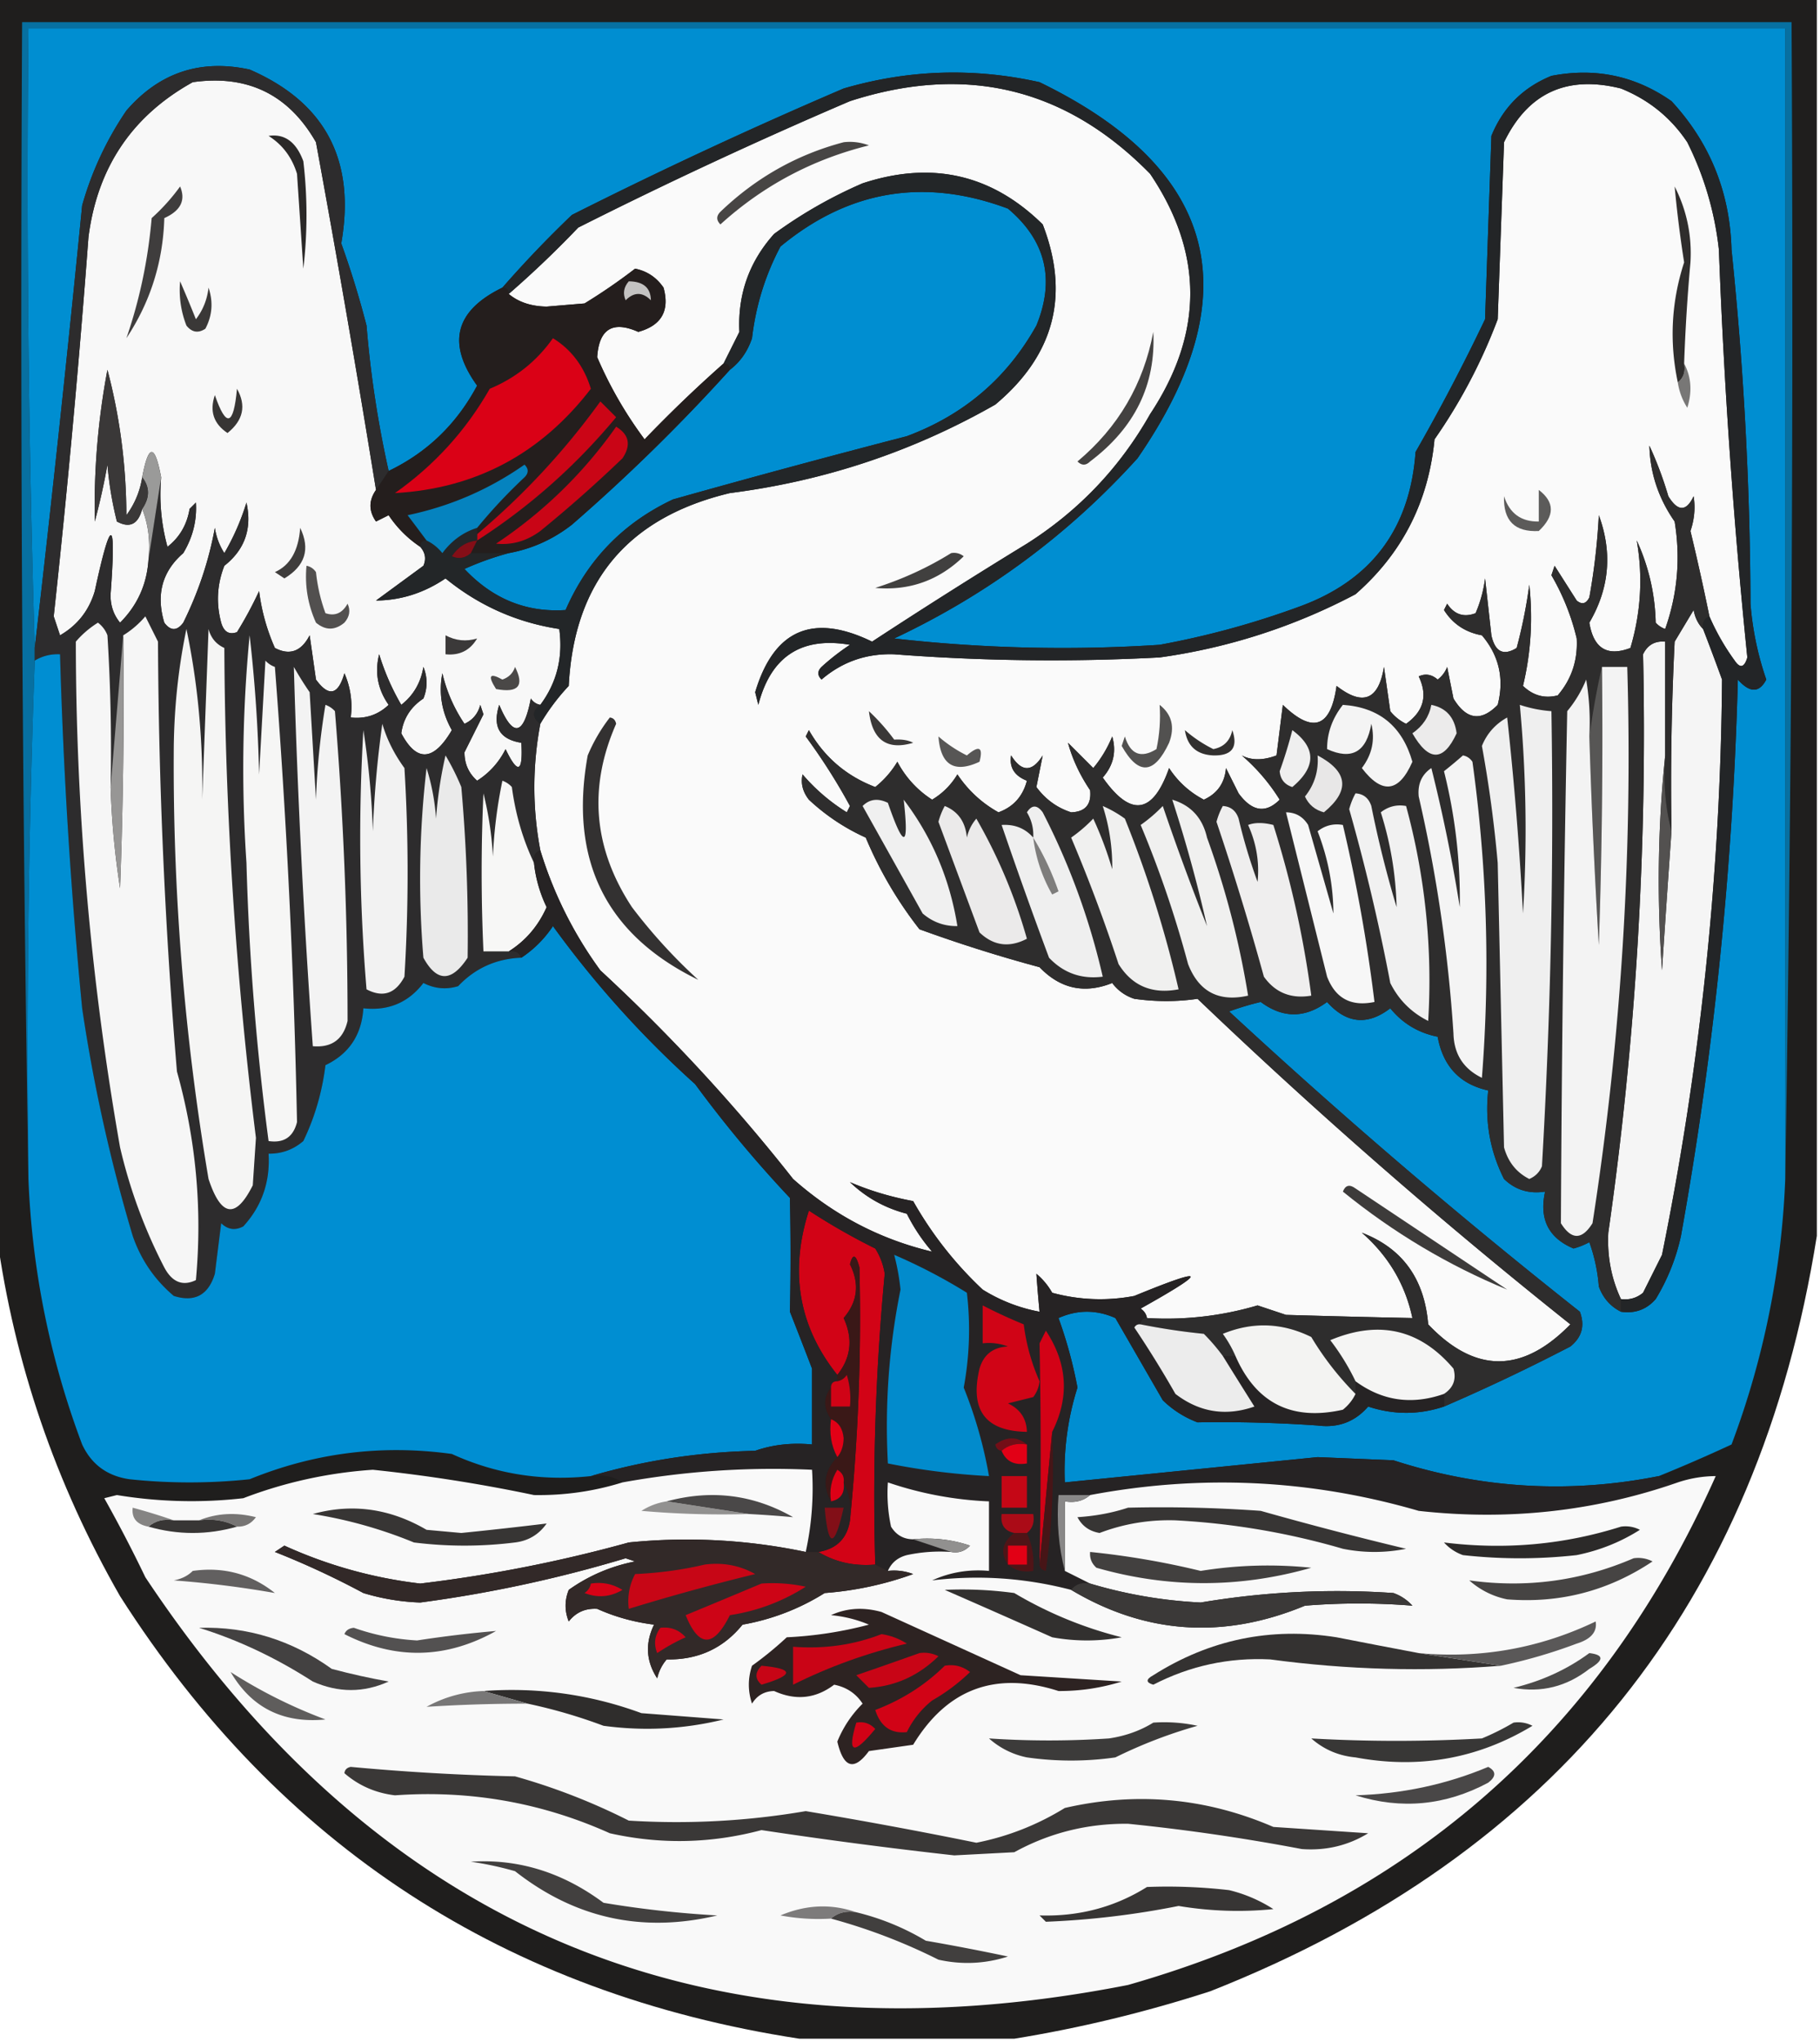 <svg xmlns="http://www.w3.org/2000/svg" width="288" height="323" style="shape-rendering:geometricPrecision;text-rendering:geometricPrecision;image-rendering:optimizeQuality;fill-rule:evenodd;clip-rule:evenodd"><path style="opacity:.982" fill="#1c1b1a" d="M-.5-.5h288v196c-9.222 58.062-41.222 97.896-96 119.5-10.275 3.32-20.608 5.82-31 7.5h-34c-46.439-7.131-82.272-30.464-107.5-70-10.23-17.862-16.73-36.862-19.5-57V-.5z"/><path style="opacity:1" fill="#0770a1" d="M282.5 186.5V4.5H4.5a2401.6 2401.6 0 0 0 1 98v2a1681.61 1681.61 0 0 0-1 82 8372.84 8372.84 0 0 1-1-183h280a8375.918 8375.918 0 0 1-1 183z"/><path style="opacity:1" fill="#008ed1" d="M282.5 186.5a133.77 133.77 0 0 1-8.5 42 247.844 247.844 0 0 1-11.5 5c-14.171 2.815-28.171 1.982-42-2.5l-12-.5-40 4a43.464 43.464 0 0 1 2-15 70.178 70.178 0 0 0-3-11c3-1.333 6-1.333 9 0l7.5 13a15.83 15.83 0 0 0 5.5 3.5 218.72 218.72 0 0 1 19 .5c3.247.419 5.914-.581 8-3 4.03 1.327 8.03 1.327 12 0a306.335 306.335 0 0 0 20-9.5c1.825-1.466 2.325-3.299 1.5-5.5a934.59 934.59 0 0 1-55.5-47.5 43.145 43.145 0 0 1 5-1.5c3.492 2.597 6.992 2.597 10.5 0 3.06 3.436 6.393 3.769 10 1 1.952 2.394 4.452 3.894 7.5 4.5.851 4.681 3.517 7.514 8 8.5-.541 4.949.292 9.616 2.5 14 1.789 1.729 3.956 2.396 6.5 2-.965 4.333.535 7.333 4.5 9a11.456 11.456 0 0 0 2.5-1 26.724 26.724 0 0 1 1.5 7c.66 1.824 1.827 3.157 3.5 4 2.222.322 4.056-.345 5.5-2a32.473 32.473 0 0 0 4-10 584.627 584.627 0 0 0 9-88c1.888 2.131 3.388 2.131 4.5 0a48.327 48.327 0 0 1-2.5-12 561.81 561.81 0 0 0-3-56c-.245-9.081-3.412-16.914-9.5-23.5-5.729-4.01-12.062-5.344-19-4-4.5 1.833-7.667 5-9.5 9.5l-1 29a314.663 314.663 0 0 1-11 21c-.879 12.206-7.045 20.373-18.5 24.5a134.22 134.22 0 0 1-22 6 237.169 237.169 0 0 1-42-1c14.781-6.963 27.614-16.463 38.5-28.5 17.899-25.957 12.732-45.79-15.5-59.5-10.438-2.326-20.771-1.992-31 1a760.645 760.645 0 0 0-43 20 177.563 177.563 0 0 0-11 11.5c-7.493 3.643-8.826 8.81-4 15.5-3.236 6.071-7.903 10.571-14 13.5a168.342 168.342 0 0 1-3.5-23 146.602 146.602 0 0 0-4-13c2.31-13.141-2.523-22.308-14.5-27.5-7.79-1.688-14.29.478-19.5 6.5a51.42 51.42 0 0 0-7 15 4133.08 4133.08 0 0 1-7.5 70 2401.6 2401.6 0 0 1-1-98h278v182z"/><path style="opacity:1" fill="#f8f8f8" d="M59.5 77.5c-1.166 1.666-1.166 3.333 0 5l2-1a17.853 17.853 0 0 0 5 5c.803.923.97 1.923.5 3L59.5 95c3.942-.035 7.609-1.202 11-3.5 5.28 4.307 11.28 6.974 18 8 .615 4.491-.385 8.491-3 12-.617-.111-1.117-.444-1.5-1-1.141 5.883-2.808 6.216-5 1-1.111 3.455.056 5.455 3.5 6 .275 4.72-.559 5.054-2.5 1a12.38 12.38 0 0 1-4.5 5c-1.34-1.188-2.007-2.688-2-4.5 1.002-2.001 2.002-4.001 3-6l-.5-1.5c-.368 1.41-1.201 2.41-2.5 3a23.972 23.972 0 0 1-3.5-8c-.603 3.156-.103 6.156 1.5 9-2.894 4.935-5.561 5.102-8 .5.317-2.328 1.484-4.161 3.5-5.5.667-1.667.667-3.333 0-5-.412 2.497-1.578 4.497-3.5 6a37.7 37.7 0 0 1-3.5-8c-.725 2.877-.225 5.543 1.5 8-1.673 1.586-3.673 2.253-6 2a13.118 13.118 0 0 0-1-7c-.979 3.453-2.479 3.786-4.5 1l-1-7c-1.323 2.559-3.157 3.225-5.5 2a31.82 31.82 0 0 1-2.5-9 60.727 60.727 0 0 1-3.5 6.5c-1.244.456-2.077-.044-2.5-1.5-.821-3.054-.655-6.054.5-9 3.24-2.551 4.407-5.885 3.5-10a37.692 37.692 0 0 1-3.5 8 10.253 10.253 0 0 1-1.5-4c-.941 5.17-2.608 10.17-5 15-1 1.333-2 1.333-3 0-1.336-4.442-.336-8.11 3-11 1.513-2.524 2.18-5.19 2-8l-1 1c-.412 2.497-1.578 4.497-3.5 6a31.121 31.121 0 0 1-1-11c-.997-5.324-1.997-5.324-3 0a13.488 13.488 0 0 1-2.5 6c-.031-7.886-1.031-15.553-3-23a116.833 116.833 0 0 0-2 24 108.363 108.363 0 0 0 2-9 55.692 55.692 0 0 0 1.5 9c2.037 1.102 3.37.435 4-2 .973 2.448 1.306 5.115 1 8-.247 3.91-1.747 7.244-4.5 10-1.046-1.272-1.546-2.772-1.5-4.5.912-12.282.078-12.449-2.5-.5-.911 3.076-2.744 5.409-5.5 7l-1-3a1810.518 1810.518 0 0 0 5.5-60c1.416-11.021 6.916-19.188 16.5-24.5 8.673-1.224 15.173 1.943 19.5 9.5a2666.853 2666.853 0 0 1 9.5 55z"/><path style="opacity:1" fill="#fafafa" d="M270.5 97.5a389.678 389.678 0 0 0-3-13.5c.625-1.84.792-3.674.5-5.5-1.154 2.457-2.488 2.457-4 0a57.554 57.554 0 0 0-3-8c.114 4.342 1.447 8.342 4 12 .95 5.826.45 11.493-1.5 17a3.646 3.646 0 0 1-1.5-1 32.655 32.655 0 0 0-3-13c.998 5.705.664 11.372-1 17-3.673 1.406-5.84.073-6.5-4 3.177-5.423 3.677-11.09 1.5-17-.226 4.387-.726 8.72-1.5 13-.502 1.021-1.168 1.188-2 .5l-3.5-5.5-.5 1.5a36.428 36.428 0 0 1 4 10c.187 3.441-.813 6.441-3 9-2.067.536-3.901.036-5.5-1.5 1.25-5.195 1.583-10.528 1-16a79.077 79.077 0 0 1-2 10c-2.09 1.291-3.424.624-4-2l-1-9a20.428 20.428 0 0 1-1.5 5.5c-1.867.711-3.367.211-4.5-1.5l-.5 1c1.381 2.191 3.381 3.524 6 4 2.722 3.21 3.556 6.876 2.5 11-2.632 2.692-4.966 2.359-7-1l-1-5a4.457 4.457 0 0 1-1.5 2c-.951-.826-1.951-.992-3-.5 1.451 3.028.784 5.528-2 7.5a7.248 7.248 0 0 1-2.5-2l-1-7c-.848 5.236-3.348 6.236-7.5 3-.92 6.603-3.753 7.603-8.5 3l-1 8c-2.148.804-3.982.804-5.5 0a30.326 30.326 0 0 1 6 7c-2.213 2.219-4.38 1.886-6.5-1l-2-4c-.197 2.361-1.364 4.028-3.5 5a14.488 14.488 0 0 1-5.5-5c-2.568 7.303-6.068 7.803-10.5 1.5 1.687-1.913 2.187-4.08 1.5-6.5a18.924 18.924 0 0 1-3 5l-4-4c.695 2.565 1.861 5.065 3.5 7.5.239 2.259-.761 3.426-3 3.5-2.228-.719-4.061-2.052-5.5-4l1-5c-1.667 2.667-3.333 2.667-5 0-.309 1.891.525 3.225 2.5 4-.646 2.477-2.146 4.144-4.5 5-2.631-1.463-4.798-3.463-6.5-6-1 1.667-2.333 3-4 4a15.855 15.855 0 0 1-5.5-6 14.84 14.84 0 0 1-3.5 4c-4.581-1.748-8.081-4.748-10.5-9l-.5 1a94.09 94.09 0 0 1 7 11l-.5 1a29.964 29.964 0 0 1-7-6c-.315 1.408.018 2.741 1 4a33.016 33.016 0 0 0 9 6 62.91 62.91 0 0 0 8.5 14.5 230.991 230.991 0 0 0 19 6c3.282 3.421 7.115 4.254 11.5 2.5a6.978 6.978 0 0 0 3.5 2.5c3.407.482 6.74.482 10 0a863.889 863.889 0 0 0 59 51.5c-7.601 7.786-15.101 7.786-22.5 0-.595-7.221-4.095-12.054-10.5-14.5 4.209 3.681 6.875 8.181 8 13.5-6.573-.135-13.24-.301-20-.5l-4.5-1.5a50.818 50.818 0 0 1-17.5 2c-.111-.617-.444-1.117-1-1.5 10.863-6.07 10.529-6.736-1-2a28.717 28.717 0 0 1-13-.5 10.756 10.756 0 0 0-2.5-3c.135 1.925.302 3.925.5 6a25.93 25.93 0 0 1-9-3.5 58.699 58.699 0 0 1-11-14c-3.575-.666-6.909-1.666-10-3 2.548 2.442 5.548 4.108 9 5a28.834 28.834 0 0 0 4 6c-8.225-1.948-15.559-5.781-22-11.5a284.445 284.445 0 0 0-30.5-33 63.515 63.515 0 0 1-9.5-19c-1.255-6.623-1.255-13.29 0-20a33.835 33.835 0 0 1 4.5-6c.836-16.474 9.336-26.64 25.5-30.5 14.973-1.906 28.973-6.573 42-14 9.325-7.805 11.825-17.305 7.5-28.5-8.057-7.929-17.557-10.095-28.5-6.5a72.374 72.374 0 0 0-14 8c-3.945 4.395-5.778 9.561-5.5 15.5l-2.5 5a210.702 210.702 0 0 0-12.5 12 63.86 63.86 0 0 1-7.5-13c.287-4.46 2.453-5.793 6.5-4 3.668-1.004 5.002-3.337 4-7-1.117-1.624-2.617-2.624-4.5-3a90.546 90.546 0 0 1-8 5.5l-6 .5c-2.452-.04-4.452-.706-6-2a162.087 162.087 0 0 0 11-10.5 760.645 760.645 0 0 1 43-20c18.351-5.923 34.185-2.09 47.5 11.5 8.467 12.554 8.467 25.22 0 38-4.785 8.452-11.285 15.285-19.5 20.5a929.177 929.177 0 0 0-24.5 15.5c-9.372-4.561-15.539-1.895-18.5 8l.5 2c1.972-7.651 6.805-10.818 14.5-9.5a36.078 36.078 0 0 0-4.5 3.5c-.667.667-.667 1.333 0 2 3.283-2.817 7.117-4.15 11.5-4a323.61 323.61 0 0 0 42 .5 93.906 93.906 0 0 0 31-10c7.384-6.462 11.551-14.629 12.5-24.5a86.234 86.234 0 0 0 10-19l1-28c3.781-7.805 9.947-10.638 18.5-8.5 4.404 1.777 7.904 4.61 10.5 8.5a50.127 50.127 0 0 1 5 17 1011.957 1011.957 0 0 0 4.5 64.5c-.474 1.608-1.141 1.774-2 .5a36.611 36.611 0 0 1-4-7z"/><path style="opacity:1" fill="#008ed1" d="M80.5 87.5c3.687-.676 7.02-2.176 10-4.5a289.09 289.09 0 0 0 25-24.5c1.636-1.249 2.803-2.916 3.5-5 .604-5.155 2.104-9.989 4.5-14.5 10.796-8.929 22.796-10.929 36-6 5.988 5.047 7.488 11.214 4.5 18.5-4.645 8.306-11.479 14.14-20.5 17.5a1829.243 1829.243 0 0 0-37 10c-7.862 3.696-13.53 9.53-17 17.5-6.206.41-11.539-1.756-16-6.5a46.673 46.673 0 0 1 7-2.5z"/><path style="opacity:1" fill="#241e1d" d="M114.5 57.5c.667 0 1 .333 1 1a289.09 289.09 0 0 1-25 24.5c-2.98 2.324-6.313 3.824-10 4.5h-6l1-2c8.291-5.33 15.624-11.83 22-19.5L95 63.5a116.46 116.46 0 0 1-19.5 21v-1a84.022 84.022 0 0 1 7.5-8c.667-.667.667-1.333 0-2-5.603 3.925-11.77 6.591-18.5 8a493.061 493.061 0 0 1 3 4c-.667 0-1 .333-1 1a17.853 17.853 0 0 1-5-5l-2 1c-1.166-1.667-1.166-3.334 0-5l2-3c6.097-2.929 10.764-7.429 14-13.5-4.826-6.69-3.493-11.857 4-15.5.667 0 1 .333 1 1 1.548 1.294 3.548 1.96 6 2l6-.5a90.546 90.546 0 0 0 8-5.5c1.883.376 3.383 1.376 4.5 3 1.002 3.663-.332 5.996-4 7-4.047-1.793-6.213-.46-6.5 4a63.86 63.86 0 0 0 7.5 13 210.702 210.702 0 0 1 12.5-12z"/><path style="opacity:1" fill="#c4c3c2" d="M99.5 44.5c2.3.022 3.467 1.022 3.5 3-1.333-1.333-2.667-1.333-4 0-.47-1.077-.303-2.077.5-3z"/><path style="opacity:1" fill="#da0116" d="M87.5 53.5c2.93 1.811 4.93 4.478 6 8-7.91 10.285-18.243 15.785-31 16.5 6.236-4.401 11.236-9.901 15-16.5 4.123-1.722 7.457-4.389 10-8z"/><path style="opacity:1" fill="#434140" d="M182.5 52.5c.423 8.33-2.91 15.162-10 20.5-.667.667-1.333.667-2 0 6.452-5.404 10.452-12.237 12-20.5z"/><path style="opacity:1" fill="#cb0516" d="M75.5 85.5v-1a116.46 116.46 0 0 0 19.5-21l2.5 2.5c-6.376 7.67-13.709 14.17-22 19.5z"/><path style="opacity:1" fill="#c90516" d="M97.5 67.5c2.061 1.251 2.394 2.918 1 5a211.38 211.38 0 0 1-13 11.5c-2.15 1.59-4.483 2.257-7 2 7.5-5 13.833-11.167 19-18.5z"/><path style="opacity:1" fill="#232628" d="M85.5 114.5c-1.333-1-1.333-2 0-3 2.615-3.509 3.615-7.509 3-12-6.72-1.026-12.72-3.693-18-8-3.391 2.298-7.058 3.465-11 3.5l7.5-5.5c.47-1.077.303-2.077-.5-3 0-.667.333-1 1-1 .958.453 1.792 1.12 2.5 2 1.451-1.964 3.284-3.297 5.5-4v2c-1.696.185-3.03 1.019-4 2.5 1.077.47 2.077.303 3-.5h6a46.673 46.673 0 0 0-7 2.5c4.461 4.744 9.794 6.91 16 6.5 3.47-7.97 9.138-13.804 17-17.5a1829.243 1829.243 0 0 1 37-10c9.021-3.36 15.855-9.194 20.5-17.5 2.988-7.286 1.488-13.453-4.5-18.5-13.204-4.929-25.204-2.929-36 6-2.396 4.511-3.896 9.345-4.5 14.5-.697 2.084-1.864 3.751-3.5 5 0-.667-.333-1-1-1l2.5-5c-.278-5.939 1.555-11.105 5.5-15.5a72.374 72.374 0 0 1 14-8c10.943-3.595 20.443-1.429 28.5 6.5 4.325 11.195 1.825 20.695-7.5 28.5-13.027 7.427-27.027 12.094-42 14-16.164 3.86-24.664 14.026-25.5 30.5a33.835 33.835 0 0 0-4.5 6z"/><path style="opacity:1" fill="#0583bf" d="M75.5 83.5c-2.216.703-4.049 2.036-5.5 4-.708-.88-1.542-1.547-2.5-2a493.061 493.061 0 0 0-3-4c6.73-1.409 12.897-4.075 18.5-8 .667.667.667 1.333 0 2a84.022 84.022 0 0 0-7.5 8z"/><path style="opacity:1" fill="#840e17" d="m75.5 85.5-1 2c-.923.803-1.923.97-3 .5.97-1.481 2.304-2.315 4-2.5z"/><path style="opacity:1" fill="#3f3d3c" d="M47.5 83.5c1.624 3.351.79 6.018-2.5 8l-1.5-1c2.412-1.07 3.745-3.403 4-7z"/><path style="opacity:1" fill="#41403f" d="M150.5 87.5a2.427 2.427 0 0 1 2 .5c-3.925 3.813-8.592 5.48-14 5 4.314-1.372 8.314-3.205 12-5.5z"/><path style="opacity:1" fill="#2d2c2d" d="m61.5 74.5-2 3a2666.853 2666.853 0 0 0-9.5-55c-4.327-7.557-10.827-10.724-19.5-9.5-9.584 5.312-15.084 13.479-16.5 24.5a1810.518 1810.518 0 0 1-5.5 60l1 3c2.756-1.591 4.589-3.924 5.5-7 2.578-11.949 3.412-11.782 2.5.5-.046 1.728.454 3.228 1.5 4.5 2.753-2.756 4.253-6.09 4.5-10l2-13a31.121 31.121 0 0 0 1 11c1.922-1.503 3.088-3.503 3.5-6l1-1c.18 2.81-.487 5.476-2 8-3.336 2.89-4.336 6.558-3 11 1 1.333 2 1.333 3 0 2.392-4.83 4.059-9.83 5-15a10.253 10.253 0 0 0 1.5 4 37.692 37.692 0 0 0 3.5-8c.907 4.115-.26 7.449-3.5 10-1.155 2.946-1.321 5.946-.5 9 .423 1.456 1.256 1.956 2.5 1.5a60.727 60.727 0 0 0 3.5-6.5 31.82 31.82 0 0 0 2.5 9c2.343 1.225 4.177.559 5.5-2l1 7c2.021 2.786 3.521 2.453 4.5-1a13.118 13.118 0 0 1 1 7c2.327.253 4.327-.414 6-2-1.725-2.457-2.225-5.123-1.5-8a37.7 37.7 0 0 0 3.5 8c1.922-1.503 3.088-3.503 3.5-6 .667 1.667.667 3.333 0 5-2.016 1.339-3.183 3.172-3.5 5.5 2.439 4.602 5.106 4.435 8-.5-1.603-2.844-2.103-5.844-1.5-9a23.972 23.972 0 0 0 3.5 8c1.299-.59 2.132-1.59 2.5-3l.5 1.5c-.998 1.999-1.998 3.999-3 6-.007 1.812.66 3.312 2 4.5a12.38 12.38 0 0 0 4.5-5c1.941 4.054 2.775 3.72 2.5-1-3.444-.545-4.611-2.545-3.5-6 2.192 5.216 3.859 4.883 5-1 .383.556.883.889 1.5 1-1.333 1-1.333 2 0 3-1.255 6.71-1.255 13.377 0 20-.838.342-1.172 1.008-1 2-1.764-3.705-2.931-7.705-3.5-12a3.647 3.647 0 0 0-1.5-1 74.197 74.197 0 0 0-1.5 12 52.204 52.204 0 0 0-1.5-10c-.38 8.288-.38 16.622 0 25h4c.992-.172 1.658.162 2 1-3.971.155-7.305 1.655-10 4.5-1.877.576-3.71.409-5.5-.5-2.379 3.104-5.545 4.437-9.5 4-.268 4.215-2.268 7.215-6 9-.522 4.247-1.689 8.247-3.5 12-1.584 1.361-3.418 2.028-5.5 2 .266 4.462-1.068 8.295-4 11.5-1.284.684-2.45.517-3.5-.5l-1 8c-1.03 3.375-3.196 4.542-6.5 3.5-3.031-2.559-5.198-5.726-6.5-9.5a258.17 258.17 0 0 1-8-36 820.943 820.943 0 0 1-3.5-56c-1.459-.067-2.792.266-4 1v-2c2.7-23.315 5.2-46.649 7.5-70a51.42 51.42 0 0 1 7-15c5.21-6.022 11.71-8.188 19.5-6.5C51.477 16.192 56.31 25.359 54 38.5a146.602 146.602 0 0 1 4 13 168.342 168.342 0 0 0 3.5 23z"/><path style="opacity:1" fill="#9a9a99" d="m25.5 75.5-2 13c.306-2.885-.027-5.552-1-8 1.22-1.784 1.22-3.45 0-5 1.003-5.324 2.003-5.324 3 0z"/><path style="opacity:1" fill="#373534" d="M37.5 61.5c1.501 2.657 1.001 4.99-1.5 7-2.2-1.463-2.867-3.463-2-6 1.798 5.21 2.965 4.876 3.5-1z"/><path style="opacity:1" fill="#3a3838" d="M22.5 75.5c1.22 1.55 1.22 3.216 0 5-.63 2.435-1.963 3.102-4 2a55.692 55.692 0 0 1-1.5-9 108.363 108.363 0 0 1-2 9 116.833 116.833 0 0 1 2-24c1.969 7.447 2.969 15.114 3 23a13.488 13.488 0 0 0 2.5-6z"/><path style="opacity:1" fill="#3a3837" d="M28.5 44.5a217.163 217.163 0 0 1 2.5 6c1.117-1.45 1.784-3.116 2-5 .758 2.27.591 4.436-.5 6.5-1.135.75-2.135.583-3-.5a15.42 15.42 0 0 1-1-7z"/><path style="opacity:1" fill="#3f3d3d" d="M28.5 29.5c.922 2.172.088 3.839-2.5 5-.2 6.931-2.2 13.265-6 19 2.093-6.056 3.426-12.389 4-19a31.444 31.444 0 0 0 4.5-5z"/><path style="opacity:1" fill="#2b2928" d="M42.5 21.5c2.538-.382 4.371.951 5.5 4a72.496 72.496 0 0 1 0 17l-1-15c-.792-2.606-2.292-4.606-4.5-6z"/><path style="opacity:1" fill="#f6f6f6" d="M17.5 124.5c.17 5.359.67 10.692 1.5 16 .5-13.329.667-26.663.5-40 1.294-.79 2.46-1.79 3.5-3l2 4a863.783 863.783 0 0 0 3 68c3.029 10.819 4.029 21.819 3 33-2.09 1-3.757.333-5-2a81.287 81.287 0 0 1-7-19 463.127 463.127 0 0 1-7-80 14.98 14.98 0 0 1 3.5-3 4.452 4.452 0 0 1 1.5 2c.5 7.993.666 15.993.5 24z"/><path style="opacity:1" fill="#52504f" d="M48.5 89.5c.617.11 1.117.444 1.5 1 .236 2.264.736 4.43 1.5 6.5 1.496.507 2.663.007 3.5-1.5.492 1.049.326 2.049-.5 3-1.506 1.247-3.006 1.247-4.5 0-1.289-2.85-1.789-5.85-1.5-9z"/><path style="opacity:1" fill="#f5f5f5" d="M269.5 99.5a434.944 434.944 0 0 1 3 8 476.408 476.408 0 0 1-9.5 91l-3 6c-1.011.837-2.178 1.17-3.5 1-1.526-3.271-2.192-6.771-2-10.5a556.676 556.676 0 0 0 5.5-91.5c.71-1.473 1.876-2.14 3.5-2v18c-1.159 11.159-1.326 22.492-.5 34a3608.4 3608.4 0 0 1 1.5-22c-.166-10.006 0-20.006.5-30l3-5c.232 1.237.732 2.237 1.5 3z"/><path style="opacity:1" fill="#232527" d="M256.5 207.5v-2c1.322.17 2.489-.163 3.5-1l3-6a476.408 476.408 0 0 0 9.5-91 434.944 434.944 0 0 0-3-8c-.172-.992.162-1.658 1-2a36.611 36.611 0 0 0 4 7c.859 1.274 1.526 1.108 2-.5a1011.957 1011.957 0 0 1-4.5-64.5 50.127 50.127 0 0 0-5-17c-2.596-3.89-6.096-6.723-10.5-8.5-8.553-2.138-14.719.695-18.5 8.5l-1 28a86.234 86.234 0 0 1-10 19c-.949 9.871-5.116 18.038-12.5 24.5a93.906 93.906 0 0 1-31 10 323.61 323.61 0 0 1-42-.5c-4.383-.15-8.217 1.183-11.5 4-.667-.667-.667-1.333 0-2a36.078 36.078 0 0 1 4.5-3.5c-7.695-1.318-12.528 1.849-14.5 9.5l-.5-2c2.961-9.895 9.128-12.561 18.5-8A929.177 929.177 0 0 1 162.5 86c8.215-5.215 14.715-12.048 19.5-20.5 8.467-12.78 8.467-25.446 0-38-13.315-13.59-29.149-17.423-47.5-11.5a760.645 760.645 0 0 0-43 20 162.087 162.087 0 0 1-11 10.5c0-.667-.333-1-1-1a177.563 177.563 0 0 1 11-11.5 760.645 760.645 0 0 1 43-20c10.229-2.992 20.562-3.326 31-1 28.232 13.71 33.399 33.543 15.5 59.5-10.886 12.037-23.719 21.537-38.5 28.5a237.169 237.169 0 0 0 42 1 134.22 134.22 0 0 0 22-6c11.455-4.127 17.621-12.294 18.5-24.5a314.663 314.663 0 0 0 11-21l1-29c1.833-4.5 5-7.667 9.5-9.5 6.938-1.344 13.271-.01 19 4 6.088 6.586 9.255 14.419 9.5 23.5a561.81 561.81 0 0 1 3 56 48.327 48.327 0 0 0 2.5 12c-1.112 2.131-2.612 2.131-4.5 0a584.627 584.627 0 0 1-9 88 32.473 32.473 0 0 1-4 10c-1.444 1.655-3.278 2.322-5.5 2z"/><path style="opacity:1" fill="#5c5b5a" d="M243.5 77.5c2.541 1.94 2.541 4.107 0 6.5-3.803.197-5.636-1.636-5.5-5.5.875 2.715 2.708 4.048 5.5 4v-5z"/><path style="opacity:1" fill="#787776" d="M266.5 57.5c1.129 2.128 1.296 4.462.5 7a10.136 10.136 0 0 1-1.5-4c.904-.709 1.237-1.709 1-3z"/><path style="opacity:1" fill="#2f2d2c" d="M266.5 57.5c.237 1.291-.096 2.291-1 3-1.359-6.43-1.026-12.763 1-19-.636-4.04-1.136-8.04-1.5-12 1.913 3.759 2.747 7.759 2.5 12a290.347 290.347 0 0 0-1 16z"/><path style="opacity:1" fill="#474544" d="M133.5 22.5a8.435 8.435 0 0 1 4 .5c-8.918 2.208-16.751 6.375-23.5 12.5-.667-.667-.667-1.333 0-2 5.617-5.388 12.117-9.054 19.5-11z"/><path style="opacity:1" fill="#f5f5f4" d="M29.5 99.5c1.81 8.611 2.644 17.611 2.5 27l1-27c.368 1.41 1.201 2.41 2.5 3a650.622 650.622 0 0 0 5 77.5l-.5 7.5c-2.678 5.355-5.012 5.022-7-1a391.17 391.17 0 0 1-5.5-68.5c.086-6.336.753-12.502 2-18.5z"/><path style="opacity:1" fill="#f6f6f5" d="M39.5 100.5a238.356 238.356 0 0 1 1.5 22l1-18c.414.457.914.791 1.5 1a1263.595 1263.595 0 0 1 3.5 72c-.589 2.363-2.089 3.363-4.5 3a423.035 423.035 0 0 1-3.5-44 221.073 221.073 0 0 1 .5-36z"/><path style="opacity:1" fill="#3b3939" d="M70.5 100.5c1.606.859 3.272 1.026 5 .5-1.117 1.892-2.784 2.725-5 2.5v-3z"/><path style="opacity:1" fill="#008ed2" d="M82.5 151.5a17.854 17.854 0 0 0 5-5 159.262 159.262 0 0 0 22.5 25 192.182 192.182 0 0 0 15 18 409.14 409.14 0 0 1 0 18c1.205 3.062 2.372 6.062 3.5 9v12c-3.213-.31-6.213.023-9 1-8.964.198-17.631 1.532-26 4-7.741.836-15.075-.33-22-3.5-11.055-1.526-21.721-.192-32 4a90.455 90.455 0 0 1-19 0c-3.52-.504-6.02-2.337-7.5-5.5a133.764 133.764 0 0 1-8.5-42 1681.61 1681.61 0 0 1 1-82c1.208-.734 2.541-1.067 4-1a820.943 820.943 0 0 0 3.5 56 258.17 258.17 0 0 0 8 36c1.302 3.774 3.469 6.941 6.5 9.5 3.304 1.042 5.47-.125 6.5-3.5l1-8c1.05 1.017 2.216 1.184 3.5.5 2.932-3.205 4.266-7.038 4-11.5 2.082.028 3.916-.639 5.5-2 1.811-3.753 2.978-7.753 3.5-12 3.732-1.785 5.732-4.785 6-9 3.955.437 7.121-.896 9.5-4 1.79.909 3.623 1.076 5.5.5 2.695-2.845 6.029-4.345 10-4.5z"/><path style="opacity:1" fill="#4a4847" d="M81.5 105.5c1.517 2.995.517 4.161-3 3.5-1.363-2.129-1.03-2.629 1-1.5 1.022-.355 1.689-1.022 2-2z"/><path style="opacity:1" fill="#f3f3f3" d="M46.5 105.5a51.19 51.19 0 0 0 2.5 4l1 17a114.67 114.67 0 0 1 1.5-15 3.647 3.647 0 0 1 1.5 1c1.333 16.32 2 32.653 2 49-.687 2.926-2.52 4.259-5.5 4a1394.746 1394.746 0 0 1-3-60z"/><path style="opacity:1" fill="#f2f2f2" d="M60.5 114.5c.717 2.453 1.884 4.787 3.5 7 .667 11 .667 22 0 33-1.416 2.695-3.416 3.361-6 2a289.51 289.51 0 0 1-.5-41c.83 5.302 1.33 10.636 1.5 16 .212-5.748.712-11.415 1.5-17z"/><path style="opacity:1" fill="#3a3837" d="M137.5 112.5a32.6 32.6 0 0 1 4 4.5c1.238-.077 2.238.089 3 .5-4.133 1.233-6.466-.434-7-5z"/><path style="opacity:1" fill="#525150" d="M183.5 111.5c1.941 1.511 2.441 3.511 1.5 6-2.357 5.025-4.857 5.192-7.5.5l.5-1.5c.879 2.846 2.546 3.513 5 2 .497-2.31.663-4.643.5-7z"/><path style="opacity:1" fill="#eaeaea" d="M70.5 119.5a38.715 38.715 0 0 1 2.5 5 265.546 265.546 0 0 1 1 27c-2.54 3.876-4.872 3.876-7 0a150.56 150.56 0 0 1 .5-30 34.21 34.21 0 0 1 1.5 8 65.27 65.27 0 0 1 1.5-10z"/><path style="opacity:1" fill="#f7f7f6" d="M84.5 136.5a21.032 21.032 0 0 0 2 7c-1.333 2.993-3.333 5.327-6 7h-4c-.38-8.378-.38-16.712 0-25a52.204 52.204 0 0 1 1.5 10 74.197 74.197 0 0 1 1.5-12 3.647 3.647 0 0 1 1.5 1c.569 4.295 1.736 8.295 3.5 12z"/><path style="opacity:1" fill="#2e2d2d" d="M270.5 97.5c-.838.342-1.172 1.008-1 2-.768-.763-1.268-1.763-1.5-3l-3 5c-.5 9.994-.666 19.994-.5 30-.983-3.798-1.317-7.798-1-12v-18c-1.624-.14-2.79.527-3.5 2a556.676 556.676 0 0 1-5.5 91.5c-.192 3.729.474 7.229 2 10.5v2c-1.673-.843-2.84-2.176-3.5-4a26.724 26.724 0 0 0-1.5-7c-.793.431-1.627.765-2.5 1-3.965-1.667-5.465-4.667-4.5-9-2.544.396-4.711-.271-6.5-2-2.208-4.384-3.041-9.051-2.5-14-4.483-.986-7.149-3.819-8-8.5-3.048-.606-5.548-2.106-7.5-4.5-3.607 2.769-6.94 2.436-10-1-3.508 2.597-7.008 2.597-10.5 0a43.145 43.145 0 0 0-5 1.5 934.59 934.59 0 0 0 55.5 47.5c.825 2.201.325 4.034-1.5 5.5a306.335 306.335 0 0 1-20 9.5v-2c1.484-.973 1.984-2.307 1.5-4-5.28-6.233-11.78-7.733-19.5-4.5a36.633 36.633 0 0 1 4 6.5v2a47.22 47.22 0 0 1-7-9c-4.613-2.271-9.28-2.438-14-.5a18.473 18.473 0 0 1 2 3.5h-2a30.233 30.233 0 0 0-3-3.5 102.65 102.65 0 0 1-10-1.5c0-.667.333-1 1-1a50.818 50.818 0 0 0 17.5-2l4.5 1.5c6.76.199 13.427.365 20 .5-1.125-5.319-3.791-9.819-8-13.5 6.405 2.446 9.905 7.279 10.5 14.5 7.399 7.786 14.899 7.786 22.5 0a863.889 863.889 0 0 1-59-51.5c-3.26.482-6.593.482-10 0a6.978 6.978 0 0 1-3.5-2.5c-4.385 1.754-8.218.921-11.5-2.5a230.991 230.991 0 0 1-19-6 62.91 62.91 0 0 1-8.5-14.5 33.016 33.016 0 0 1-9-6c-.982-1.259-1.315-2.592-1-4a29.964 29.964 0 0 0 7 6l.5-1a94.09 94.09 0 0 0-7-11l.5-1c2.419 4.252 5.919 7.252 10.5 9a14.84 14.84 0 0 0 3.5-4 15.855 15.855 0 0 0 5.5 6c1.667-1 3-2.333 4-4 1.702 2.537 3.869 4.537 6.5 6 2.354-.856 3.854-2.523 4.5-5-1.975-.775-2.809-2.109-2.5-4 1.667 2.667 3.333 2.667 5 0l-1 5c1.439 1.948 3.272 3.281 5.5 4 2.239-.074 3.239-1.241 3-3.5-1.639-2.435-2.805-4.935-3.5-7.5l4 4a18.924 18.924 0 0 0 3-5c.687 2.42.187 4.587-1.5 6.5 4.432 6.303 7.932 5.803 10.5-1.5a14.488 14.488 0 0 0 5.5 5c2.136-.972 3.303-2.639 3.5-5l2 4c2.12 2.886 4.287 3.219 6.5 1a30.326 30.326 0 0 0-6-7c1.518.804 3.352.804 5.5 0l1-8c4.747 4.603 7.58 3.603 8.5-3 4.152 3.236 6.652 2.236 7.5-3l1 7a7.248 7.248 0 0 0 2.5 2c2.784-1.972 3.451-4.472 2-7.5 1.049-.492 2.049-.326 3 .5a4.457 4.457 0 0 0 1.5-2l1 5c2.034 3.359 4.368 3.692 7 1 1.056-4.124.222-7.79-2.5-11-2.619-.476-4.619-1.809-6-4l.5-1c1.133 1.711 2.633 2.211 4.5 1.5a20.428 20.428 0 0 0 1.5-5.5l1 9c.576 2.624 1.91 3.291 4 2a79.077 79.077 0 0 0 2-10c.583 5.472.25 10.805-1 16 1.599 1.536 3.433 2.036 5.5 1.5 2.187-2.559 3.187-5.559 3-9a36.428 36.428 0 0 0-4-10l.5-1.5 3.5 5.5c.832.688 1.498.521 2-.5.774-4.28 1.274-8.613 1.5-13 2.177 5.91 1.677 11.577-1.5 17 .66 4.073 2.827 5.406 6.5 4 1.664-5.628 1.998-11.295 1-17a32.655 32.655 0 0 1 3 13c.414.457.914.79 1.5 1 1.95-5.507 2.45-11.174 1.5-17-2.553-3.658-3.886-7.658-4-12a57.554 57.554 0 0 1 3 8c1.512 2.457 2.846 2.457 4 0 .292 1.826.125 3.66-.5 5.5a389.678 389.678 0 0 1 3 13.5z"/><path style="opacity:1" fill="#575655" d="M253.5 105.5c.167 14.67 0 29.337-.5 44a1151.03 1151.03 0 0 1-1.5-33c.604-4.25 1.271-7.917 2-11z"/><path style="opacity:1" fill="#e8e7e7" d="M208.5 119.5c4.837 2.569 5.171 5.569 1 9-1.402-.365-2.402-1.199-3-2.5 1.513-1.879 2.179-4.046 2-6.5z"/><path style="opacity:1" fill="#575655" d="M148.5 116.5a20.987 20.987 0 0 0 4.5 3c1.94-1.662 2.606-1.329 2 1-3.992 1.861-6.159.528-6.5-4z"/><path style="opacity:1" fill="#f4f4f4" d="M231.5 119.5c.617.111 1.117.444 1.5 1a231.27 231.27 0 0 1 1.5 50c-2.918-1.419-4.418-3.752-4.5-7a234.397 234.397 0 0 0-5.5-37.5c-.191-1.973.476-3.473 2-4.5a254.395 254.395 0 0 1 4.5 22 83.225 83.225 0 0 0-2.5-21.5 81.316 81.316 0 0 0 3-2.5z"/><path style="opacity:1" fill="#32302f" d="M187.5 115.5a20.987 20.987 0 0 0 4.5 3c1.653-.32 2.653-1.32 3-3 .942 2.73-.058 4.063-3 4-2.616-.117-4.116-1.45-4.5-4z"/><path style="opacity:1" fill="#efefef" d="M204.5 115.5c3.793 2.812 3.793 5.812 0 9-1.22-.387-1.887-1.22-2-2.5a72.47 72.47 0 0 0 2-6.5z"/><path style="opacity:1" fill="#f4f4f4" d="M212.5 111.5c5.729.389 9.395 3.389 11 9-2.125 4.866-4.792 5.199-8 1 1.617-2.132 2.117-4.465 1.5-7-.752 4.456-3.085 5.789-7 4-.007-2.542.826-4.876 2.5-7z"/><path style="opacity:1" fill="#efefef" d="M240.5 111.5a20.69 20.69 0 0 0 5 1 968.964 968.964 0 0 1-1.5 72c-.388.928-1.055 1.595-2 2-2.026-1.02-3.359-2.687-4-5l-1-45a200.545 200.545 0 0 0-2.5-18.5c.792-1.96 2.125-3.46 4-4.5a553.801 553.801 0 0 1 2.5 31 213.599 213.599 0 0 0-.5-33z"/><path style="opacity:1" fill="#ecebeb" d="M226.5 111.5c2.344.479 3.678 1.979 4 4.5-2.078 4.507-4.411 4.507-7 0 1.641-1.129 2.641-2.629 3-4.5z"/><path style="opacity:1" fill="#f3f3f3" d="M253.5 105.5h4a479.606 479.606 0 0 1-5.5 88c-1.667 2.667-3.333 2.667-5 0 .129-26.993.462-53.993 1-81a18.924 18.924 0 0 0 3-5c.498 2.982.665 5.982.5 9a1151.03 1151.03 0 0 0 1.5 33c.5-14.663.667-29.33.5-44z"/><path style="opacity:1" fill="#f1f1f1" d="M214.5 125.5c1.25.077 2.083.744 2.5 2a173.247 173.247 0 0 0 4 16 53.624 53.624 0 0 0-2.5-15c1.189-.929 2.522-1.262 4-1a104.95 104.95 0 0 1 3.5 34c-2.667-1.333-4.667-3.333-6-6a316.836 316.836 0 0 0-6.5-27.5c.243-.902.577-1.735 1-2.5z"/><path style="opacity:1" fill="#f0f0f0" d="M136.5 127.5c1.101-1.098 2.434-1.265 4-.5 2.542 7.362 3.375 7.196 2.5-.5 4.464 5.867 7.297 12.533 8.5 20-2.082.028-3.916-.639-5.5-2a9749.76 9749.76 0 0 0-9.5-17z"/><path style="opacity:1" fill="#f0f0ef" d="M174.5 127.5a18.473 18.473 0 0 1 3.5 2 181.077 181.077 0 0 1 8.5 27c-4.184.796-7.35-.537-9.5-4a254.647 254.647 0 0 0-7.5-20 23.65 23.65 0 0 0 3.5-3 57.56 57.56 0 0 1 3 8 31.272 31.272 0 0 0-1.5-10zM185.5 126.5c2.961.893 4.794 2.893 5.5 6a137.926 137.926 0 0 1 6.5 25c-4.633 1.042-7.799-.625-9.5-5a171.04 171.04 0 0 0-7.5-22 23.65 23.65 0 0 0 3.5-3 398.175 398.175 0 0 0 7 19 224.39 224.39 0 0 0-5.5-20z"/><path style="opacity:1" fill="#efeeee" d="M193.5 127.5c1.25.077 2.083.744 2.5 2a86.35 86.35 0 0 0 3 10c.313-3.095-.187-6.095-1.5-9 1.057-.406 2.391-.406 4 0a158.024 158.024 0 0 1 6 27c-3.195.539-5.695-.461-7.5-3a453.768 453.768 0 0 0-7.5-24.5c.243-.902.577-1.735 1-2.5z"/><path style="opacity:1" fill="#ebeaea" d="M149.5 127.5c2.114.86 3.28 2.527 3.5 5a6.802 6.802 0 0 1 1.5-3 83.58 83.58 0 0 1 8 19c-2.782 1.452-5.282 1.119-7.5-1l-6.5-17.5c.243-.902.577-1.735 1-2.5z"/><path style="opacity:1" fill="#efefef" d="M163.5 132.5a6.846 6.846 0 0 0-1-4c.774-1.211 1.607-1.211 2.5 0a110.678 110.678 0 0 1 9.5 26c-3.362.43-6.195-.57-8.5-3a799.532 799.532 0 0 1-7.5-21c2.054-.135 3.721.532 5 2z"/><path style="opacity:1" fill="#f7f7f7" d="M203.5 128.5c1.517.011 2.684.677 3.5 2l4 14c-.023-4.438-.857-8.771-2.5-13 1.189-.929 2.522-1.262 4-1a257.98 257.98 0 0 1 5 28c-3.682.775-6.182-.559-7.5-4l-6.5-26z"/><path style="opacity:1" fill="#333131" d="M96.5 113.5c.543.06.876.393 1 1-4.434 10.065-3.6 19.731 2.5 29a85.365 85.365 0 0 0 10.5 11.5c-14.655-7.145-20.489-18.979-17.5-35.5a26.512 26.512 0 0 1 3.5-6z"/><path style="opacity:1" fill="#979695" d="M19.5 100.5c.167 13.337 0 26.671-.5 40a130.066 130.066 0 0 1-1.5-16l2-24z"/><path style="opacity:1" fill="#7e7d7c" d="M163.5 132.5c1.605 2.62 2.938 5.453 4 8.5l-1 .5a23.966 23.966 0 0 1-3-9z"/><path style="opacity:1" fill="#535150" d="M263.5 119.5c-.317 4.202.017 8.202 1 12a3608.4 3608.4 0 0 0-1.5 22c-.826-11.508-.659-22.841.5-34z"/><path style="opacity:1" fill="#d20316" d="M138.5 247.5c-3.329.285-6.329-.382-9-2 2.897-.481 4.564-2.148 5-5a324.059 324.059 0 0 0 1.5-40c-.556-2.095-1.056-2.262-1.5-.5 1.546 3.092 1.213 5.925-1 8.5 1.508 3.269 1.175 6.269-1 9-6.109-7.643-7.609-16.309-4.5-26 3.371 2.2 6.871 4.2 10.5 6a10.258 10.258 0 0 1 1.5 4 374.983 374.983 0 0 0-1.5 46z"/><path style="opacity:1" fill="#3d3b3a" d="M212.5 188.5c.397-1.025 1.063-1.192 2-.5l24 16c-9.337-3.843-18.003-9.01-26-15.5z"/><path style="opacity:1" fill="#262324" d="M85.5 134.5a63.515 63.515 0 0 0 9.5 19 284.445 284.445 0 0 1 30.5 33c6.441 5.719 13.775 9.552 22 11.5a28.834 28.834 0 0 1-4-6c-3.452-.892-6.452-2.558-9-5 3.091 1.334 6.425 2.334 10 3a58.699 58.699 0 0 0 11 14 25.93 25.93 0 0 0 9 3.5 240.024 240.024 0 0 1-.5-6 10.756 10.756 0 0 1 2.5 3 28.717 28.717 0 0 0 13 .5c11.529-4.736 11.863-4.07 1 2 .556.383.889.883 1 1.5-.667 0-1 .333-1 1-.438-.065-.772.101-1 .5a168.466 168.466 0 0 1 6.5 10.5c3.804 2.913 7.971 3.58 12.5 2-1.693-2.684-3.36-5.351-5-8h2c3.271 7.486 8.938 10.32 17 8.5.881-.708 1.547-1.542 2-2.5v-2c4.248 3.115 8.914 3.782 14 2v2c-3.97 1.327-7.97 1.327-12 0-2.086 2.419-4.753 3.419-8 3a218.72 218.72 0 0 0-19-.5 15.83 15.83 0 0 1-5.5-3.5l-7.5-13c-3-1.333-6-1.333-9 0a70.178 70.178 0 0 1 3 11 43.464 43.464 0 0 0-2 15l40-4 12 .5c13.829 4.482 27.829 5.315 42 2.5.709.904 1.709 1.237 3 1-13.15 4.579-26.817 6.079-41 4.5-17.117-4.975-34.45-5.808-52-2.5h-5c-.317 4.202.017 8.202 1 12l4 2c-1.291-.237-2.291.096-3 1-7.274-1.895-14.607-2.395-22-1.5 2.851-1.289 5.851-1.789 9-1.5v-11a56.627 56.627 0 0 1-16-3c-.163 2.357.003 4.69.5 7 .816 1.323 1.983 1.989 3.5 2l6 2a24.935 24.935 0 0 0-7 .5c-1.442.377-2.442 1.21-3 2.5l-2-1a374.983 374.983 0 0 1 1.5-46 10.258 10.258 0 0 0-1.5-4c-3.629-1.8-7.129-3.8-10.5-6-3.109 9.691-1.609 18.357 4.5 26v1c-.667 0-1 .333-1 1-1.22 1.55-1.22 3.216 0 5-.295 2.235.039 4.235 1 6-2.064 2.16-2.398 4.493-1 7 1.548-.321 2.215-1.321 2-3 .961 1.765 1.295 3.765 1 6-.436 2.852-2.103 4.519-5 5h-2a46.809 46.809 0 0 0 1-13 133.594 133.594 0 0 0-30 2c-1.419-.951-3.085-1.284-5-1 8.369-2.468 17.036-3.802 26-4 2.787-.977 5.787-1.31 9-1v-12a1158.778 1158.778 0 0 0-3.5-9 409.14 409.14 0 0 0 0-18 192.182 192.182 0 0 1-15-18 159.262 159.262 0 0 1-22.5-25 17.854 17.854 0 0 1-5 5c-.342-.838-1.008-1.172-2-1 2.667-1.673 4.667-4.007 6-7a21.032 21.032 0 0 1-2-7c-.172-.992.162-1.658 1-2z"/><path style="opacity:1" fill="#028bcc" d="M141.5 198.5a87.096 87.096 0 0 1 11.5 6 49.9 49.9 0 0 1-.5 15 69.108 69.108 0 0 1 4 14 110.41 110.41 0 0 1-16-2c-.495-9.302.171-18.468 2-27.5a36.39 36.39 0 0 0-1-5.5z"/><path style="opacity:1" fill="#d00416" d="M155.5 206.5a78.993 78.993 0 0 0 6.5 3 31.783 31.783 0 0 0 2.5 9 4.933 4.933 0 0 1-1 2.5l-4 1c1.939.908 2.939 2.408 3 4.5-6.563-.089-9.063-3.422-7.5-10 .652-2.223 2.152-3.39 4.5-3.5a8.43 8.43 0 0 0-4-.5v-6z"/><path style="opacity:1" fill="#f3f3f2" d="M214.5 220.5c-.453.958-1.119 1.792-2 2.5-8.062 1.82-13.729-1.014-17-8.5a18.473 18.473 0 0 0-2-3.5c4.72-1.938 9.387-1.771 14 .5a47.22 47.22 0 0 0 7 9z"/><path style="opacity:1" fill="#ececec" d="M180.5 209.5a102.65 102.65 0 0 0 10 1.5 30.233 30.233 0 0 1 3 3.5c1.64 2.649 3.307 5.316 5 8-4.529 1.58-8.696.913-12.5-2a168.466 168.466 0 0 0-6.5-10.5c.228-.399.562-.565 1-.5z"/><path style="opacity:1" fill="#f5f5f4" d="M228.5 220.5c-5.086 1.782-9.752 1.115-14-2a36.633 36.633 0 0 0-4-6.5c7.72-3.233 14.22-1.733 19.5 4.5.484 1.693-.016 3.027-1.5 4z"/><path style="opacity:1" fill="#d30216" d="m166.5 226.5-2 21a872.592 872.592 0 0 0 0-35l1-2c3.425 5.19 3.758 10.524 1 16z"/><path style="opacity:1" fill="#3a1817" d="M134.5 240.5c.295-2.235-.039-4.235-1-6 .131-.876-.202-1.543-1-2-.952 1.545-1.285 3.212-1 5-1.398-2.507-1.064-4.84 1-7 .647-.774.98-1.774 1-3-.14-1.53-.807-2.53-2-3-1.22-1.784-1.22-3.45 0-5v3h3a12.93 12.93 0 0 0-.5-5c-.383.556-.883.889-1.5 1v-1c2.175-2.731 2.508-5.731 1-9 2.213-2.575 2.546-5.408 1-8.5.444-1.762.944-1.595 1.5.5a324.059 324.059 0 0 1-1.5 40z"/><path style="opacity:1" fill="#d00316" d="M131.5 219.5c0-.667.333-1 1-1 .617-.111 1.117-.444 1.5-1a12.93 12.93 0 0 1 .5 5h-3v-3z"/><path style="opacity:1" fill="#e20016" d="M131.5 224.5c1.193.47 1.86 1.47 2 3-.02 1.226-.353 2.226-1 3-.961-1.765-1.295-3.765-1-6z"/><path style="opacity:1" fill="#730e17" d="M162.5 228.5c-1.599-.268-2.932.066-4 1-.543-.06-.876-.393-1-1 1.799-1.288 3.465-1.288 5 0z"/><path style="opacity:1" fill="#10577b" d="M128.5 216.5c.985 4.134 1.318 8.468 1 13h-10 10c.318-4.532-.015-8.866-1-13z"/><path style="opacity:1" fill="#e20016" d="M162.5 228.5v3c-1.983.343-3.317-.324-4-2 1.068-.934 2.401-1.268 4-1z"/><path style="opacity:1" fill="#f9f9f9" d="M98.5 234.5a133.594 133.594 0 0 1 30-2 46.809 46.809 0 0 1-1 13 91.322 91.322 0 0 0-28-1.5 222.195 222.195 0 0 1-33 6.5 71.964 71.964 0 0 1-21.5-6l-1.5 1a132.83 132.83 0 0 1 14 6.5 34.953 34.953 0 0 0 9 1.5 207.577 207.577 0 0 0 32.5-7l1.5.5c-3.855.764-7.355 2.264-10.5 4.5-.667 1.667-.667 3.333 0 5 1.126-1.444 2.626-2.11 4.5-2 2.814 1.268 5.814 2.101 9 2.5-1.434 2.949-1.268 5.782.5 8.5a6.802 6.802 0 0 1 1.5-3c4.948.094 8.948-1.739 12-5.5a36.201 36.201 0 0 0 13-5 52.46 52.46 0 0 0 14-3 8.43 8.43 0 0 0-4-.5c.558-1.29 1.558-2.123 3-2.5a24.935 24.935 0 0 1 7-.5c1.175.219 2.175-.114 3-1a21.127 21.127 0 0 0-9-1c-1.517-.011-2.684-.677-3.5-2a24.935 24.935 0 0 1-.5-7 56.627 56.627 0 0 0 16 3v11c-3.149-.289-6.149.211-9 1.5 7.393-.895 14.726-.395 22 1.5 11.769 7.02 24.102 7.853 37 2.5 5.704-.456 11.37-.456 17 0a7.293 7.293 0 0 0-3-2 129.712 129.712 0 0 0-30.5 1.5 73.437 73.437 0 0 1-17.5-3l-4-2v-11c1.599.268 2.932-.066 4-1 17.55-3.308 34.883-2.475 52 2.5 14.183 1.579 27.85.079 41-4.5a19.22 19.22 0 0 1 6-1c-18.365 41.217-49.365 68.051-93 80.5-66.396 13.038-118.23-8.462-155.5-64.5a221.526 221.526 0 0 0-6.5-12.5l2-.5a72.504 72.504 0 0 0 20 .5 70.217 70.217 0 0 1 20.5-4.5c8.61.902 17.11 2.236 25.5 4 4.816.077 9.482-.589 14-2z"/><path style="opacity:1" fill="#dd0016" d="M133.5 234.5c.215 1.679-.452 2.679-2 3-.285-1.788.048-3.455 1-5 .798.457 1.131 1.124 1 2z"/><path style="opacity:1" fill="#c50716" d="M158.5 233.5h4v5h-4v-5z"/><path style="opacity:1" fill="#929190" d="m105.5 237.5 13 2a145.053 145.053 0 0 1-17-.5 10.134 10.134 0 0 1 4-1.5z"/><path style="opacity:1" fill="#4a4848" d="m118.5 239.5-13-2c7.067-1.913 13.734-1.08 20 2.5a179.42 179.42 0 0 0-7-.5z"/><path style="opacity:1" fill="#898888" d="M172.5 236.5c-1.068.934-2.401 1.268-4 1v11c-.983-3.798-1.317-7.798-1-12h5z"/><path style="opacity:1" fill="#858483" d="M27.5 240.5c-1.599-.268-2.932.066-4 1-1.863-.346-2.696-1.346-2.5-3a96.631 96.631 0 0 1 6.5 2z"/><path style="opacity:1" fill="#777574" d="M31.5 240.5c2.803-1.138 5.803-1.305 9-.5-.744 1.039-1.744 1.539-3 1.5-1.765-.961-3.765-1.295-6-1z"/><path style="opacity:1" fill="#ab0b17" d="M162.5 242.5h-2c-1.548-.321-2.215-1.321-2-3h5c.237 1.291-.096 2.291-1 3z"/><path style="opacity:1" fill="#471517" d="M166.5 226.5a121.862 121.862 0 0 1-1 22c-.607-.124-.94-.457-1-1l2-21z"/><path style="opacity:1" fill="#373534" d="M178.5 238.5c7.008-.166 14.008 0 21 .5a581.44 581.44 0 0 0 23 6 25.238 25.238 0 0 1-10 0 116.059 116.059 0 0 0-26.5-4.5c-4.158-.125-8.158.541-12 2-1.607-.269-2.774-1.103-3.5-2.5 2.865-.183 5.531-.683 8-1.5z"/><path style="opacity:1" fill="#383635" d="M23.5 241.5c1.068-.934 2.401-1.268 4-1h4c2.235-.295 4.235.039 6 1-4.667 1.333-9.333 1.333-14 0z"/><path style="opacity:1" fill="#373534" d="M49.5 239.5c6.205-1.718 12.205-.884 18 2.5l5.5.5c4.589-.464 9.089-.964 13.5-1.5-1.216 1.74-2.882 2.74-5 3a64.218 64.218 0 0 1-16 0 71.429 71.429 0 0 0-16-4.5z"/><path style="opacity:1" fill="#820f17" d="M130.5 238.5h3c-1.448 6.469-2.448 6.469-3 0z"/><path style="opacity:1" fill="#91908f" d="M144.5 243.5a21.127 21.127 0 0 1 9 1c-.825.886-1.825 1.219-3 1l-6-2z"/><path style="opacity:1" fill="#501417" d="M160.5 242.5h2c.841 1.879 1.175 3.879 1 6-1.599.268-2.932-.066-4-1-1.265-1.857-.932-3.524 1-5z"/><path style="opacity:1" fill="#322928" d="M127.5 245.5h2c2.671 1.618 5.671 2.285 9 2l2 1a8.43 8.43 0 0 1 4 .5 52.46 52.46 0 0 1-14 3 36.201 36.201 0 0 1-13 5c-3.052 3.761-7.052 5.594-12 5.5a6.802 6.802 0 0 0-1.5 3c-1.768-2.718-1.934-5.551-.5-8.5-3.186-.399-6.186-1.232-9-2.5-1.874-.11-3.374.556-4.5 2-.667-1.667-.667-3.333 0-5 3.145-2.236 6.645-3.736 10.5-4.5l-1.5-.5a207.577 207.577 0 0 1-32.5 7 34.953 34.953 0 0 1-9-1.5 132.83 132.83 0 0 0-14-6.5l1.5-1a71.964 71.964 0 0 0 21.5 6 222.195 222.195 0 0 0 33-6.5 91.322 91.322 0 0 1 28 1.5z"/><path style="opacity:1" fill="#e20015" d="M159.5 247.5v-3h3v3h-3z"/><path style="opacity:1" fill="#2c2a29" d="M256.5 241.5a4.934 4.934 0 0 1 3 .5c-3.052 1.935-6.385 3.268-10 4-6 .667-12 .667-18 0a7.293 7.293 0 0 1-3-2c9.612 1.196 18.945.363 28-2.5z"/><path style="opacity:1" fill="#42403f" d="M172.5 245.5c5.901.6 11.734 1.6 17.5 3a66.749 66.749 0 0 1 17.5-.5c-11.349 3.24-22.682 3.24-34 0-.752-.671-1.086-1.504-1-2.5z"/><path style="opacity:1" fill="#626060" d="M30.5 248.5c4.877-.688 9.21.479 13 3.5a160.495 160.495 0 0 0-16-2c1.238-.232 2.238-.732 3-1.5z"/><path style="opacity:1" fill="#c70616" d="M111.5 247.5c2.897-.375 5.563.125 8 1.5a351.85 351.85 0 0 0-20 5.5c-.24-1.967.094-3.801 1-5.5 3.856-.177 7.523-.677 11-1.5z"/><path style="opacity:1" fill="#d60216" d="M93.5 250.5c1.788-.285 3.455.048 5 1-1.921 1.141-3.921 1.308-6 .5.556-.383.89-.883 1-1.5z"/><path style="opacity:1" fill="#cd0416" d="M120.5 250.5c2.357-.163 4.69.003 7 .5a30.686 30.686 0 0 1-12 4.5c-2.576 5.158-4.91 5.158-7 0 4.091-1.69 8.091-3.356 12-5z"/><path style="opacity:1" fill="#3b3938" d="M172.5 250.5a73.437 73.437 0 0 0 17.5 3 129.712 129.712 0 0 1 30.5-1.5 7.293 7.293 0 0 1 3 2 105.799 105.799 0 0 0-17 0c-12.898 5.353-25.231 4.52-37-2.5.709-.904 1.709-1.237 3-1z"/><path style="opacity:1" fill="#464443" d="M258.5 246.5a4.934 4.934 0 0 1 3 .5c-6.979 4.658-14.646 6.658-23 6a12.804 12.804 0 0 1-6-3c9.042 1.249 17.709.082 26-3.5z"/><path style="opacity:1" fill="#32302f" d="M149.5 251.5a60.931 60.931 0 0 1 11 .5 63.416 63.416 0 0 0 17 7 30.485 30.485 0 0 1-11 0 2712.82 2712.82 0 0 0-17-7.5z"/><path style="opacity:1" fill="#2d2322" d="M131.5 255.5c2.466-1.134 5.133-1.301 8-.5l22 10 16 1a32.614 32.614 0 0 1-10 1.5c-9.949-3.194-17.616-.361-23 8.5l-7 1c-2.348 3.188-4.015 2.688-5-1.5a17.774 17.774 0 0 1 4-6c-1.049-1.612-2.549-2.612-4.5-3-2.926 2.215-6.092 2.548-9.5 1-1.529.029-2.696.696-3.5 2-.667-2-.667-4 0-6a55.747 55.747 0 0 0 5.5-4.5 61.981 61.981 0 0 0 13-2 20.093 20.093 0 0 0-6-1.5z"/><path style="opacity:1" fill="#cd0316" d="M104.5 257.5c1.603-.188 2.937.312 4 1.5a29.517 29.517 0 0 0-4.5 2.5c-.579-1.428-.412-2.762.5-4z"/><path style="opacity:1" fill="#434141" d="M31.5 257.5c7.66-.219 14.66 1.948 21 6.5 2.971.794 5.971 1.461 9 2-3.952 1.793-7.952 1.793-12 0-5.81-3.743-11.81-6.577-18-8.5z"/><path style="opacity:1" fill="#ca0416" d="M139.5 258.5c1.422.209 2.755.709 4 1.5-6.325 1.495-12.325 3.662-18 6.5v-6c4.953.377 9.619-.289 14-2z"/><path style="opacity:1" fill="#343231" d="m224.5 261.5 13 2c-12.127.976-24.293.643-36.5-1-6.533-.325-12.7 1.009-18.5 4-1.196-.346-1.196-.846 0-1.5 8.913-5.645 18.58-7.645 29-6 4.357.853 8.691 1.687 13 2.5z"/><path style="opacity:1" fill="#535151" d="M54.5 258.5c.235-.597.735-.93 1.5-1a35.86 35.86 0 0 0 10 2 187.995 187.995 0 0 1 12.5-1.5c-7.913 4.432-15.913 4.598-24 .5z"/><path style="opacity:1" fill="#5a5858" d="m237.5 263.5-13-2c9.812.904 19.145-.763 28-5 .262 1.632-.738 2.799-3 3.5a81.712 81.712 0 0 1-12 3.5z"/><path style="opacity:1" fill="#c70516" d="M120.5 263.5c5.188.468 5.188 1.468 0 3-1.062-.925-1.062-1.925 0-3z"/><path style="opacity:1" fill="#c80516" d="M145.5 261.5a4.934 4.934 0 0 1 3 .5c-3.125 3.066-6.792 4.733-11 5l-2-2a944.774 944.774 0 0 0 10-3.5z"/><path style="opacity:1" fill="#d10316" d="M149.5 263.5c1.478-.262 2.811.071 4 1a29.804 29.804 0 0 1-6 4.5 14.506 14.506 0 0 0-4 5c-2.502.28-4.169-.887-5-3.5 4.23-1.606 7.897-3.939 11-7z"/><path style="opacity:1" fill="#4b4a49" d="M251.5 261.5c2.342.275 2.342 1.108 0 2.5-3.591 2.805-7.591 3.805-12 3 4.48-1.078 8.48-2.911 12-5.5z"/><path style="opacity:1" fill="#5f5d5c" d="M36.5 264.5a78.824 78.824 0 0 0 15 7.5c-6.698.651-11.698-1.849-15-7.5z"/><path style="opacity:1" fill="#2f2d2c" d="M76.5 267.5c8.616-.625 16.95.542 25 3.5l13 1c-6.249 1.536-12.583 1.87-19 1a83.426 83.426 0 0 0-12-3.5l-7-2z"/><path style="opacity:1" fill="#787777" d="m76.5 267.5 7 2a245.096 245.096 0 0 0-16 .5 19.934 19.934 0 0 1 9-2.5z"/><path style="opacity:1" fill="#d10216" d="M135.5 272.5c1.175-.219 2.175.114 3 1-3.47 4.226-4.47 3.893-3-1z"/><path style="opacity:1" fill="#3c3b3a" d="M182.5 272.5c2.357-.163 4.69.003 7 .5a76.084 76.084 0 0 0-13 5 49.226 49.226 0 0 1-14 0 12.804 12.804 0 0 1-6-3 142.06 142.06 0 0 0 19 0c2.604-.39 4.938-1.224 7-2.5z"/><path style="opacity:1" fill="#383736" d="M239.5 272.5a4.934 4.934 0 0 1 3 .5c-8.605 5.203-17.938 6.87-28 5-2.677-.249-5.01-1.249-7-3 8.969.512 17.969.512 27 0a38.715 38.715 0 0 0 5-2.5z"/><path style="opacity:1" fill="#494747" d="M235.5 279.5c1.274.689 1.274 1.523 0 2.5-6.762 3.615-13.762 4.281-21 2 7.407-.228 14.407-1.728 21-4.5z"/><path style="opacity:1" fill="#3a3837" d="M54.5 280.5c.06-.543.393-.876 1-1a368.025 368.025 0 0 0 26 1.5 99.246 99.246 0 0 1 18 7c9.383.586 18.717.086 28-1.5a769.017 769.017 0 0 1 27 5c4.963-.978 9.63-2.811 14-5.5 11.337-2.604 22.337-1.604 33 3l15 1c-3.177 1.945-6.677 2.779-10.5 2.5a318.684 318.684 0 0 0-27.5-4c-6.43-.059-12.43 1.441-18 4.5l-9.5.5a795.075 795.075 0 0 1-30.5-4c-7.975 2.128-15.975 2.295-24 .5-10.78-4.845-22.114-6.845-34-6-3.065-.368-5.732-1.535-8-3.5z"/><path style="opacity:1" fill="#42403f" d="M74.5 294.5c7.525-.483 14.525 1.683 21 6.5a164.64 164.64 0 0 0 18 2c-11.814 2.81-22.48.476-32-7a52.55 52.55 0 0 0-7-1.5z"/><path style="opacity:1" fill="#373534" d="M181.5 298.5a84.902 84.902 0 0 1 13 .5 22.725 22.725 0 0 1 7 3c-5.011.5-10.011.333-15-.5a133.866 133.866 0 0 1-21 2.5l-1-1c6.232.193 11.899-1.307 17-4.5z"/><path style="opacity:1" fill="#7d7b7b" d="M135.5 302.5c-1.599-.268-2.932.066-4 1a32.462 32.462 0 0 1-8-.5c4.063-1.714 8.063-1.88 12-.5z"/><path style="opacity:1" fill="#413f3e" d="M131.5 303.5c1.068-.934 2.401-1.268 4-1a39.34 39.34 0 0 1 11 4.5c4.352.752 8.685 1.585 13 2.5-3.622 1.159-7.289 1.325-11 .5a90.973 90.973 0 0 0-17-6.5z"/></svg>